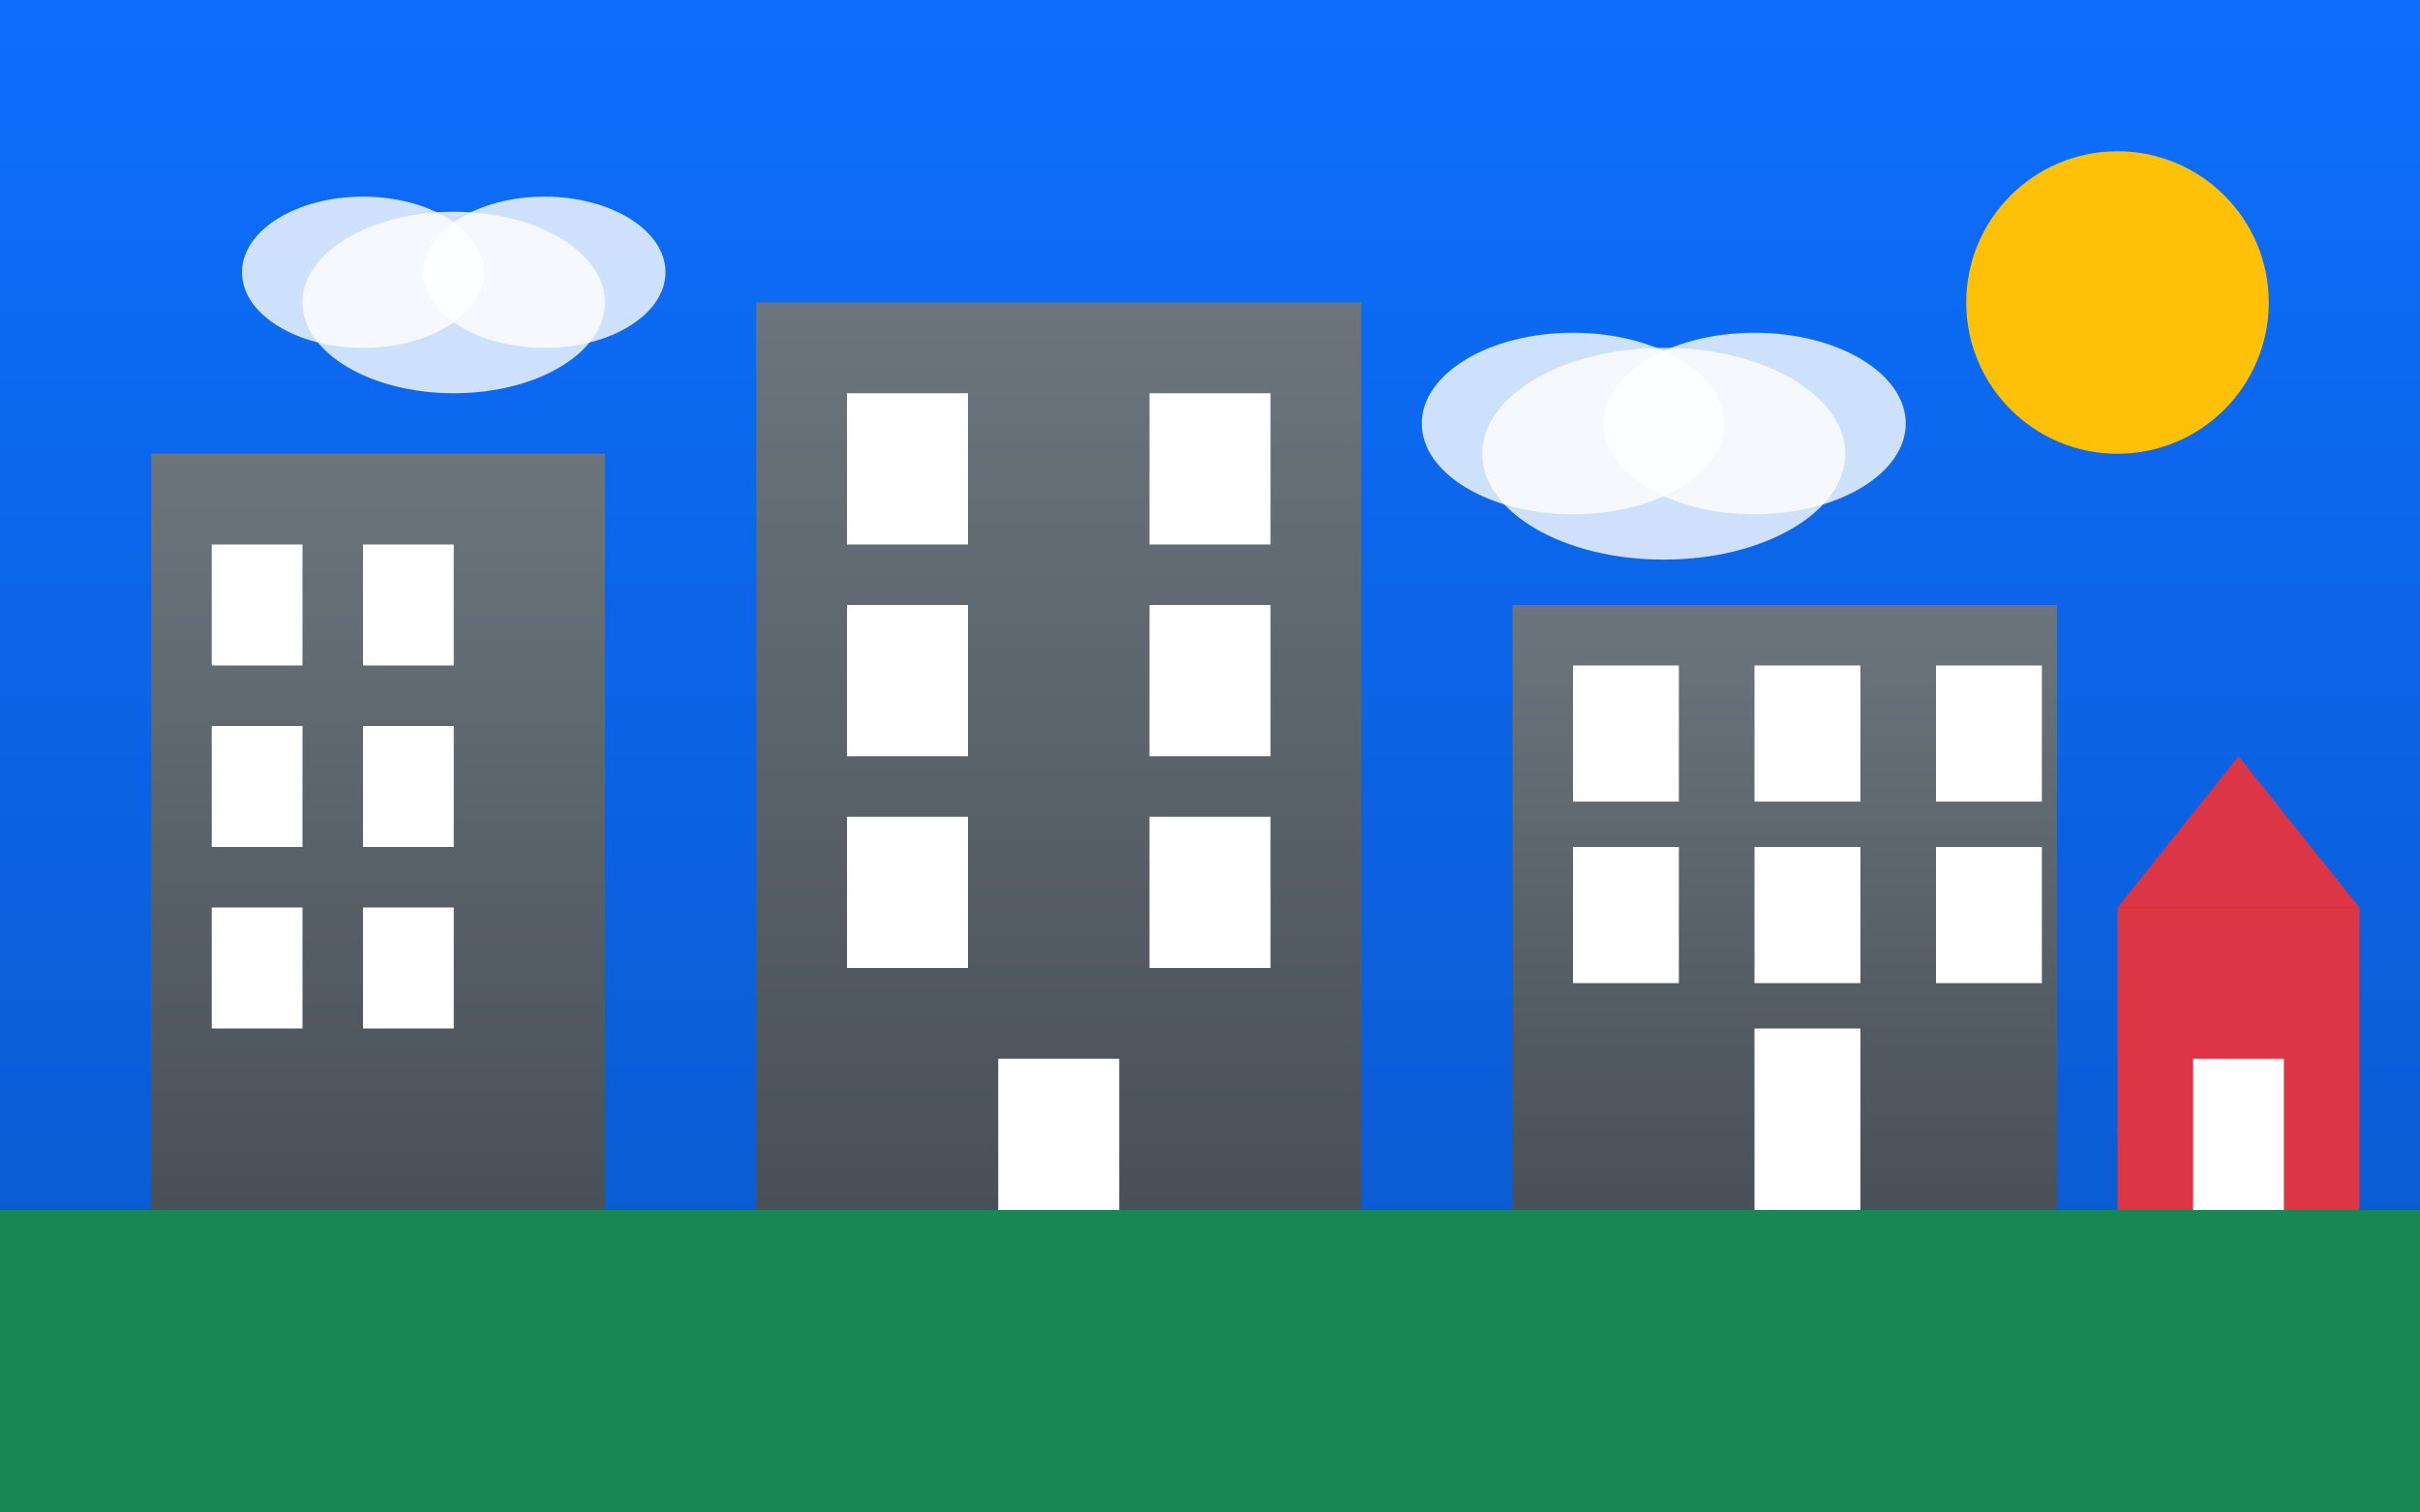 <svg width="800" height="500" viewBox="0 0 800 500" xmlns="http://www.w3.org/2000/svg">
  <rect x="0" y="0" width="800" height="500" fill="#333333" stroke="none"/>
  <defs>
    <linearGradient id="buildingGradient" x1="0%" y1="0%" x2="0%" y2="100%">
      <stop offset="0%" stop-color="#6c757d" />
      <stop offset="100%" stop-color="#495057" />
    </linearGradient>
    <linearGradient id="skyGradient" x1="0%" y1="0%" x2="0%" y2="100%">
      <stop offset="0%" stop-color="#0d6efd" />
      <stop offset="100%" stop-color="#0a58ca" />
    </linearGradient>
  </defs>

  <!-- Background -->
  <rect width="800" height="500" fill="url(#skyGradient)" />
  
  <!-- Ground -->
  <rect x="0" y="400" width="800" height="100" fill="#198754" />
  
  <!-- Buildings -->
  <!-- Building 1 -->
  <rect x="50" y="150" width="150" height="250" fill="url(#buildingGradient)" />
  <rect x="70" y="180" width="30" height="40" fill="#ffffff" />
  <rect x="120" y="180" width="30" height="40" fill="#ffffff" />
  <rect x="70" y="240" width="30" height="40" fill="#ffffff" />
  <rect x="120" y="240" width="30" height="40" fill="#ffffff" />
  <rect x="70" y="300" width="30" height="40" fill="#ffffff" />
  <rect x="120" y="300" width="30" height="40" fill="#ffffff" />
  
  <!-- Building 2 -->
  <rect x="250" y="100" width="200" height="300" fill="url(#buildingGradient)" />
  <rect x="280" y="130" width="40" height="50" fill="#ffffff" />
  <rect x="380" y="130" width="40" height="50" fill="#ffffff" />
  <rect x="280" y="200" width="40" height="50" fill="#ffffff" />
  <rect x="380" y="200" width="40" height="50" fill="#ffffff" />
  <rect x="280" y="270" width="40" height="50" fill="#ffffff" />
  <rect x="380" y="270" width="40" height="50" fill="#ffffff" />
  <rect x="330" y="350" width="40" height="50" fill="#ffffff" />
  
  <!-- Building 3 -->
  <rect x="500" y="200" width="180" height="200" fill="url(#buildingGradient)" />
  <rect x="520" y="220" width="35" height="45" fill="#ffffff" />
  <rect x="580" y="220" width="35" height="45" fill="#ffffff" />
  <rect x="640" y="220" width="35" height="45" fill="#ffffff" />
  <rect x="520" y="280" width="35" height="45" fill="#ffffff" />
  <rect x="580" y="280" width="35" height="45" fill="#ffffff" />
  <rect x="640" y="280" width="35" height="45" fill="#ffffff" />
  <rect x="580" y="340" width="35" height="60" fill="#ffffff" />
  
  <!-- House -->
  <rect x="700" y="300" width="80" height="100" fill="#dc3545" />
  <polygon points="700,300 740,250 780,300" fill="#dc3545" />
  <rect x="725" y="350" width="30" height="50" fill="#ffffff" />
  
  <!-- Sun -->
  <circle cx="700" cy="100" r="50" fill="#ffc107" />
  
  <!-- Clouds -->
  <ellipse cx="150" cy="100" rx="50" ry="30" fill="#ffffff" opacity="0.8" />
  <ellipse cx="180" cy="90" rx="40" ry="25" fill="#ffffff" opacity="0.8" />
  <ellipse cx="120" cy="90" rx="40" ry="25" fill="#ffffff" opacity="0.8" />
  
  <ellipse cx="550" cy="150" rx="60" ry="35" fill="#ffffff" opacity="0.8" />
  <ellipse cx="580" cy="140" rx="50" ry="30" fill="#ffffff" opacity="0.8" />
  <ellipse cx="520" cy="140" rx="50" ry="30" fill="#ffffff" opacity="0.8" />
</svg> 